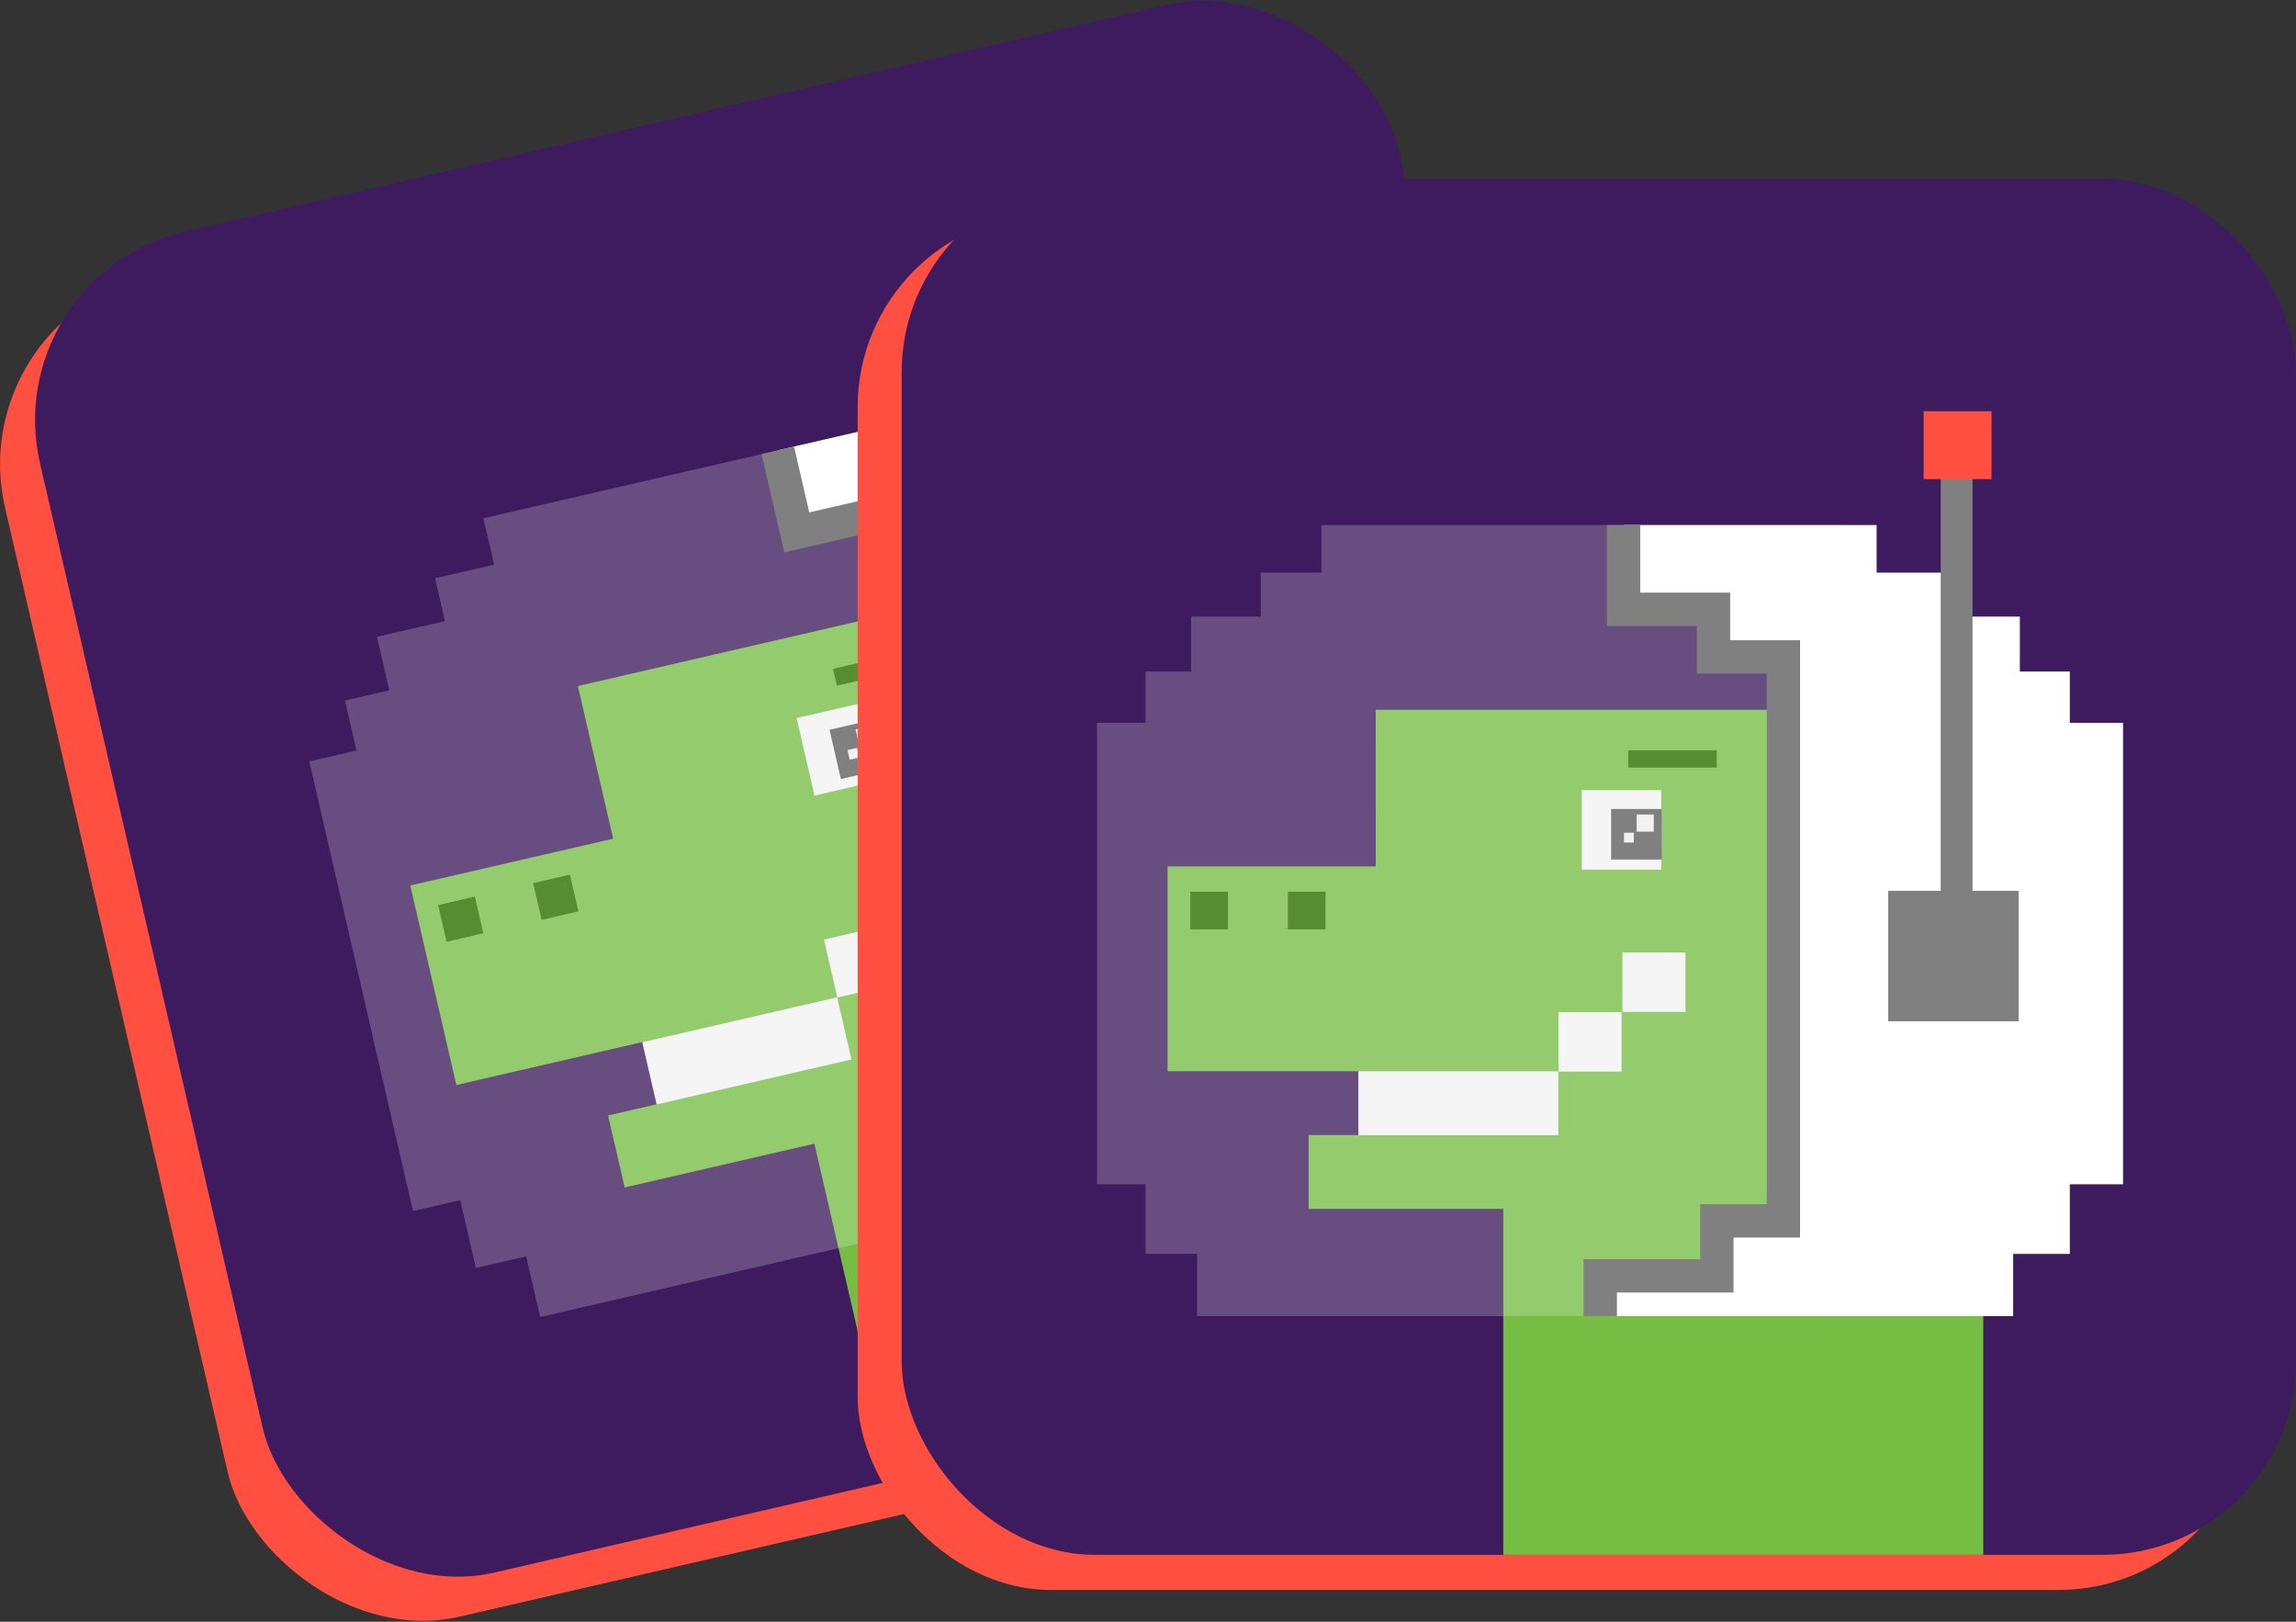 <svg xmlns="http://www.w3.org/2000/svg" viewBox="0 0 407.06 287.5"><rect x="0" y="0" width="407.06" height="287.5" fill="#333333" stroke="none"/><defs><style>.cls-1{fill:#ff4f40;}.cls-2{fill:#3d1b5e;}.cls-3{fill:#76bd43;}.cls-4{fill:#f2f2f2;}.cls-5,.cls-6{fill:#fff;}.cls-6{opacity:0.22;}.cls-7{fill:none;stroke:gray;stroke-miterlimit:10;stroke-width:5.91px;}.cls-8{fill:#588c32;}.cls-9{fill:gray;}</style></defs><title>t-rex-memorama-home</title><g id="Capa_2" data-name="Capa 2"><g id="Capa_1-2" data-name="Capa 1"><g id="_Grupo_" data-name="&lt;Grupo&gt;"><g id="_Grupo_2" data-name="&lt;Grupo&gt;"><rect class="cls-1" x="17.44" y="25.68" width="247.2" height="243.97" rx="34.29" ry="34.29" transform="translate(-29.59 35.5) rotate(-13)"/></g></g><g id="_Grupo_3" data-name="&lt;Grupo&gt;"><rect id="_Rectángulo_" data-name="&lt;Rectángulo&gt;" class="cls-2" x="23.65" y="17.85" width="247.2" height="243.97" rx="34.29" ry="34.29" transform="translate(-27.67 36.7) rotate(-13)"/></g><g id="_Grupo_4" data-name="&lt;Grupo&gt;"><g id="_Grupo_5" data-name="&lt;Grupo&gt;"><g id="_Grupo_6" data-name="&lt;Grupo&gt;"><polygon class="cls-3" points="116.5 195.74 107.8 197.75 110.75 210.51 144.38 202.75 158.18 262.5 241.1 243.37 227.04 182.45 215.44 185.12 212.23 171.21 200.05 174.02 189.75 129.36 178.73 131.91 172.62 105.42 102.45 121.62 108.71 148.68 72.74 156.98 80.91 192.35 113.96 184.72 116.5 195.74"/><rect id="_Rectángulo_2" data-name="&lt;Rectángulo&gt;" class="cls-4" x="142.65" y="125.51" width="14.1" height="14.1" transform="translate(325.37 228.07) rotate(167)"/><rect id="_Rectángulo_3" data-name="&lt;Rectángulo&gt;" class="cls-4" x="147.12" y="165.17" width="11.18" height="10.54" transform="translate(339.85 302.17) rotate(167)"/><rect id="_Rectángulo_4" data-name="&lt;Rectángulo&gt;" class="cls-4" x="155.78" y="152.31" width="11.18" height="10.54" transform="translate(354.05 274.84) rotate(167)"/><rect id="_Rectángulo_5" data-name="&lt;Rectángulo&gt;" class="cls-4" x="114.69" y="180.63" width="35.45" height="11.31" transform="translate(303.34 338.02) rotate(167)"/></g><polygon id="_Trazado_" data-name="&lt;Trazado&gt;" class="cls-5" points="137.9 79.83 181.62 69.74 183.52 77.96 195.03 75.31 196.78 82.9 210.01 79.84 212.2 89.33 220.83 87.34 222.88 96.2 232.08 94.08 250.48 173.79 241.27 175.91 244.05 187.93 234.27 190.19 236.75 200.94 165.41 217.41 163.81 210.45 183.94 205.8 181.75 196.31 193.26 193.66 170.77 96.23 158.69 99.02 156.79 90.8 141.26 94.38 137.9 79.83"/><polyline id="_Trazado_2" data-name="&lt;Trazado&gt;" class="cls-6" points="175.4 71.18 85.7 91.88 87.6 100.1 77.13 102.52 78.88 110.11 66.83 112.89 69.02 122.38 61.16 124.19 63.21 133.05 54.83 134.98 73.22 214.7 81.6 212.76 84.38 224.78 93.28 222.73 95.77 233.48 205.22 208.22"/><polyline id="_Trazado_3" data-name="&lt;Trazado&gt;" class="cls-7" points="137.9 79.83 141.26 94.38 156.79 90.8 158.69 99.02 170.77 96.23 193.26 193.66 181.75 196.31 183.94 205.8 163.81 210.45 165.41 217.41"/><rect id="_Rectángulo_6" data-name="&lt;Rectángulo&gt;" class="cls-8" x="95.2" y="155.71" width="6.68" height="6.68" transform="translate(230.33 291.87) rotate(167)"/><rect id="_Rectángulo_7" data-name="&lt;Rectángulo&gt;" class="cls-8" x="78.34" y="159.6" width="6.68" height="6.68" transform="translate(197.92 303.34) rotate(167)"/><rect id="_Rectángulo_8" data-name="&lt;Rectángulo&gt;" class="cls-8" x="147.84" y="116.75" width="15.69" height="3.06" transform="translate(333.97 198.53) rotate(167)"/><rect id="_Rectángulo_9" data-name="&lt;Rectángulo&gt;" class="cls-9" x="200.49" y="129.57" width="23.13" height="23.13" transform="translate(450.42 230.96) rotate(167)"/><rect id="_Rectángulo_10" data-name="&lt;Rectángulo&gt;" class="cls-9" x="199.37" y="57.1" width="5.64" height="77.4" transform="translate(420.75 143.68) rotate(167)"/><rect id="_Rectángulo_11" data-name="&lt;Rectángulo&gt;" class="cls-1" x="186.4" y="46.7" width="12.04" height="12.04" transform="translate(391.77 60.81) rotate(167)"/><rect id="_Rectángulo_12" data-name="&lt;Rectángulo&gt;" class="cls-9" x="147.96" y="128.25" width="8.96" height="8.96" transform="translate(330.83 227.77) rotate(167)"/><rect id="_Rectángulo_13" data-name="&lt;Rectángulo&gt;" class="cls-4" x="152.01" y="128.94" width="3.04" height="3.04" transform="translate(332.46 223.04) rotate(167)"/><rect id="_Rectángulo_14" data-name="&lt;Rectángulo&gt;" class="cls-4" x="150.42" y="132.75" width="1.74" height="1.74" transform="translate(328.76 229.79) rotate(167)"/></g></g><g id="_Grupo_7" data-name="&lt;Grupo&gt;"><g id="_Grupo_8" data-name="&lt;Grupo&gt;"><rect class="cls-1" x="152.05" y="37.9" width="247.2" height="243.97" rx="34.29" ry="34.29"/></g></g><g id="_Grupo_9" data-name="&lt;Grupo&gt;"><rect id="_Rectángulo_15" data-name="&lt;Rectángulo&gt;" class="cls-2" x="159.86" y="31.67" width="247.2" height="243.97" rx="34.29" ry="34.29"/></g><g id="_Grupo_10" data-name="&lt;Grupo&gt;"><g id="_Grupo_11" data-name="&lt;Grupo&gt;"><g id="_Grupo_12" data-name="&lt;Grupo&gt;"><polygon class="cls-3" points="240.93 201.22 232 201.22 232 214.31 266.52 214.31 266.52 275.64 351.62 275.64 351.62 213.12 339.72 213.12 339.72 198.84 327.22 198.84 327.22 153.01 315.92 153.01 315.92 125.83 243.9 125.83 243.91 153.6 207 153.6 207 189.91 240.93 189.91 240.93 201.22"/><rect id="_Rectángulo_16" data-name="&lt;Rectángulo&gt;" class="cls-4" x="280.43" y="140.07" width="14.1" height="14.1" transform="translate(574.96 294.24) rotate(-180)"/><rect id="_Rectángulo_17" data-name="&lt;Rectángulo&gt;" class="cls-4" x="276.31" y="179.44" width="11.18" height="10.54" transform="translate(563.8 369.41) rotate(-180)"/><rect id="_Rectángulo_18" data-name="&lt;Rectángulo&gt;" class="cls-4" x="287.64" y="168.85" width="11.18" height="10.54" transform="translate(586.46 348.24) rotate(-180)"/><rect id="_Rectángulo_19" data-name="&lt;Rectángulo&gt;" class="cls-4" x="240.84" y="189.93" width="35.45" height="11.31" transform="translate(517.12 391.16) rotate(-180)"/></g><polygon id="_Trazado_4" data-name="&lt;Trazado&gt;" class="cls-5" points="287.84 93.08 332.71 93.08 332.71 101.52 344.52 101.52 344.52 109.31 358.1 109.31 358.1 119.05 366.96 119.05 366.96 128.14 376.4 128.14 376.4 209.95 366.96 209.95 366.96 222.29 356.92 222.29 356.92 233.32 283.71 233.32 283.71 226.18 304.38 226.18 304.38 216.44 316.18 216.44 316.18 116.46 303.79 116.46 303.79 108.02 287.84 108.02 287.84 93.08"/><polyline id="_Trazado_5" data-name="&lt;Trazado&gt;" class="cls-6" points="326.32 93.08 234.28 93.08 234.28 101.52 223.52 101.52 223.52 109.31 211.16 109.31 211.16 119.05 203.09 119.05 203.09 128.14 194.49 128.14 194.49 209.95 203.09 209.95 203.09 222.29 212.23 222.29 212.23 233.32 324.57 233.32"/><polyline id="_Trazado_6" data-name="&lt;Trazado&gt;" class="cls-7" points="287.84 93.08 287.84 108.02 303.79 108.02 303.79 116.46 316.18 116.46 316.18 216.44 304.38 216.44 304.38 226.18 283.71 226.18 283.71 233.32"/><rect id="_Rectángulo_20" data-name="&lt;Rectángulo&gt;" class="cls-8" x="228.34" y="158.09" width="6.68" height="6.68" transform="translate(463.35 322.85) rotate(-180)"/><rect id="_Rectángulo_21" data-name="&lt;Rectángulo&gt;" class="cls-8" x="211.04" y="158.09" width="6.68" height="6.68" transform="translate(428.75 322.85) rotate(-180)"/><rect id="_Rectángulo_22" data-name="&lt;Rectángulo&gt;" class="cls-8" x="288.68" y="133.02" width="15.69" height="3.06" transform="translate(593.04 269.1) rotate(-180)"/><rect id="_Rectángulo_23" data-name="&lt;Rectángulo&gt;" class="cls-9" x="334.75" y="157.93" width="23.13" height="23.13" transform="translate(692.63 338.98) rotate(-180)"/><rect id="_Rectángulo_24" data-name="&lt;Rectángulo&gt;" class="cls-9" x="344.08" y="84.4" width="5.64" height="77.4" transform="translate(693.79 246.21) rotate(-180)"/><rect id="_Rectángulo_25" data-name="&lt;Rectángulo&gt;" class="cls-1" x="341.04" y="72.91" width="12.04" height="12.04" transform="translate(694.12 157.85) rotate(-180)"/><rect id="_Rectángulo_26" data-name="&lt;Rectángulo&gt;" class="cls-9" x="285.63" y="143.41" width="8.96" height="8.96" transform="translate(580.23 295.79) rotate(-180)"/><rect id="_Rectángulo_27" data-name="&lt;Rectángulo&gt;" class="cls-4" x="290.17" y="144.41" width="3.04" height="3.04" transform="translate(583.37 291.85) rotate(-180)"/><rect id="_Rectángulo_28" data-name="&lt;Rectángulo&gt;" class="cls-4" x="287.93" y="147.64" width="1.74" height="1.74" transform="translate(577.59 297.01) rotate(-180)"/></g></g></g></g></svg>